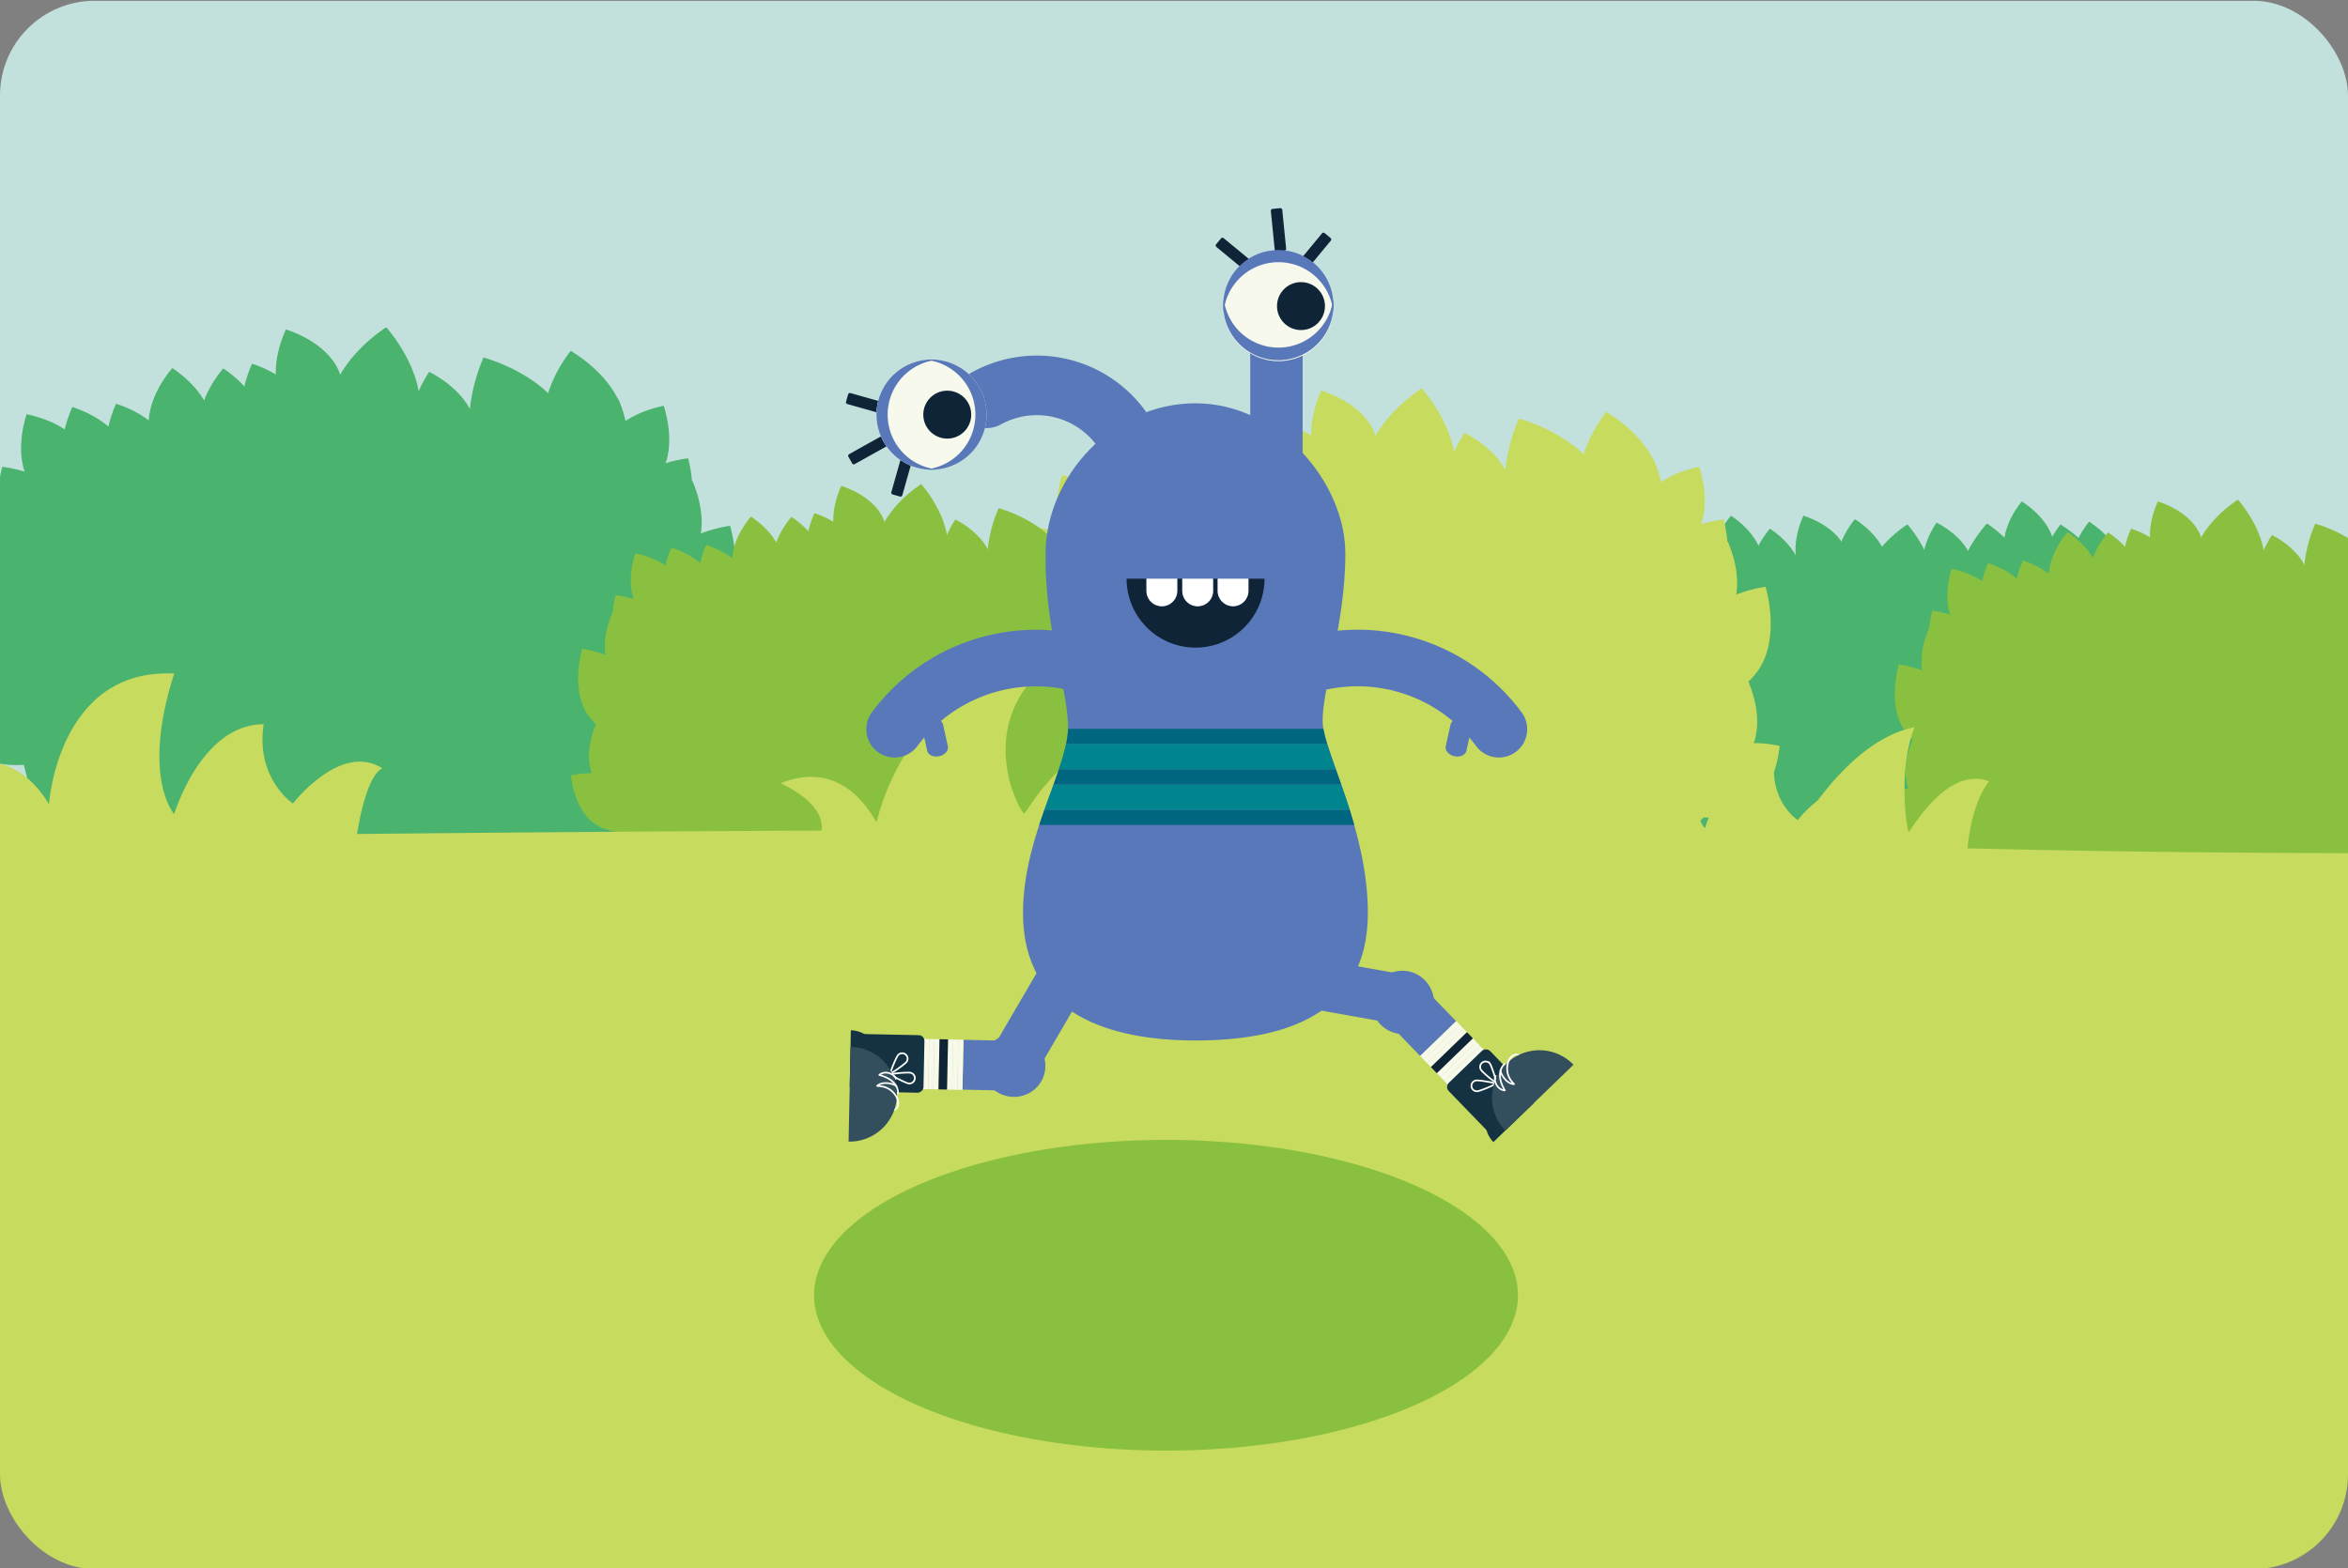 <svg xmlns="http://www.w3.org/2000/svg" xmlns:xlink="http://www.w3.org/1999/xlink" viewBox="0 0 1042.95 696.83"><rect x="0" y="0" width="1042.95" height="696.83" fill="#808080" stroke="none"/><defs><style>.a,.i,.l,.q{fill:none;}.b{clip-path:url(#a);}.c{clip-path:url(#b);}.d{fill:#c3e1dc;}.e{fill:#4ab36d;}.f{fill:#8ac040;}.g{fill:#c7db5e;}.h{fill:#5978b9;}.i,.l{stroke:#5978b9;}.i,.l,.q{stroke-linecap:round;stroke-miterlimit:10;}.i{stroke-width:26.47px;}.j{fill:#0f2436;}.k{fill:#f7f9ec;}.l{stroke-width:25.14px;}.m{fill:#fff;}.n{fill:#01667f;}.o{fill:#00848e;}.p{fill:#143241;}.q{stroke:#fff;stroke-width:0.75px;}.r{fill:#334e5d;}.s{clip-path:url(#c);}.t{clip-path:url(#d);}</style><clipPath id="a"><rect class="a" y="0.35" width="1042.95" height="696.83" rx="42.08" transform="translate(1042.95 697.52) rotate(180)"/></clipPath><clipPath id="b"><rect class="a" y="0.35" width="1042.95" height="696.83"/></clipPath><clipPath id="c"><rect class="a" x="-1161.23" width="1042.95" height="696.83" rx="42.08" transform="translate(-1279.52 696.83) rotate(180)"/></clipPath><clipPath id="d"><rect class="a" x="-1161.23" width="1042.95" height="696.83"/></clipPath></defs><title>hotspot_leap_legs</title><g class="b"><g class="c"><rect class="d" x="-3" y="-8.36" width="1049" height="477.61"/><path class="e" d="M854.53,255c-2.83-11,5.66-22.8,5.66-22.8s13.07,6.17,15.91,17.22-5.66,22.8-5.66,22.8S857.36,266,854.53,255Z"/><path class="e" d="M816.2,252.87c-1.81-11.27,7.71-22.19,7.71-22.19s12.46,7.35,14.28,18.61-7.71,22.19-7.71,22.19S818,264.14,816.2,252.87Z"/><path class="e" d="M890.34,245c-1.82-11.27,7.7-22.19,7.7-22.19s12.46,7.34,14.28,18.61-7.7,22.18-7.7,22.18S892.15,256.22,890.34,245Z"/><path class="e" d="M920.25,254c-1.82-11.27,7.7-22.19,7.7-22.19s12.46,7.34,14.28,18.61-7.71,22.18-7.71,22.18S922.06,265.24,920.25,254Z"/><path class="e" d="M799.17,252.56c-4.58-10.44,1.89-23.42,1.89-23.42s13.9,3.94,18.49,14.38S817.66,267,817.66,267,803.76,263,799.17,252.56Z"/><path class="e" d="M760.75,251.15c-1.6-11.3,8.13-22,8.13-22S781.2,236.7,782.8,248s-8.13,22-8.13,22S762.35,262.45,760.75,251.15Z"/><path class="e" d="M778.06,256.89c-1.59-11.3,8.13-22,8.13-22s12.32,7.59,13.92,18.88-8.13,22-8.13,22S779.66,268.19,778.06,256.89Z"/><path class="e" d="M725.21,278.79c-5.77-9.82-.85-23.48-.85-23.48s14.26,2.28,20,12.11.86,23.48.86,23.48S731,288.62,725.21,278.79Z"/><path class="e" d="M712.8,305c-4.74-10.37,1.53-23.45,1.53-23.45s14,3.74,18.7,14.11-1.53,23.45-1.53,23.45S717.54,315.38,712.8,305Z"/><path class="e" d="M705.78,353.62c-4.74-10.37,1.53-23.45,1.53-23.45s14,3.74,18.7,14.11-1.53,23.45-1.53,23.45S710.51,364,705.78,353.62Z"/><path class="e" d="M750.37,263.16c-4.61-10.43,1.83-23.43,1.83-23.43s13.91,3.92,18.52,14.34-1.83,23.43-1.83,23.43S755,273.59,750.37,263.16Z"/><path class="e" d="M706.31,374.39c-9.21-6.66-10.18-21.15-10.18-21.15s14-3.68,23.19,3,10.18,21.15,10.18,21.15S715.53,381.06,706.31,374.39Z"/><path class="e" d="M738.56,270.07c-4.61-10.43,1.83-23.43,1.83-23.43s13.91,3.91,18.52,14.34-1.83,23.43-1.83,23.43S743.17,280.5,738.56,270.07Z"/><path class="e" d="M827.44,260c2.25-16.12,19.8-27,19.8-27s13.9,15.28,11.65,31.4-19.8,27-19.8,27S825.19,276.07,827.44,260Z"/><path class="e" d="M906.15,261.4c-2.65-14.22,9.08-28.35,9.08-28.35s16,8.92,18.66,23.13-9.09,28.35-9.09,28.35S908.79,275.61,906.15,261.4Z"/><path class="e" d="M869.17,266.93c-2.18-17.79,13.42-34.36,13.42-34.36s19.12,12.28,21.3,30.07S890.48,297,890.48,297,871.35,284.72,869.17,266.93Z"/><path class="e" d="M718.54,301.54c-7.57-11.24-2.75-27.81-2.75-27.81s17.1,1.64,24.68,12.87,2.75,27.81,2.75,27.81S726.12,312.77,718.54,301.54Z"/><path class="e" d="M703.32,326.18c-7.58-11.77-2.24-28.78-2.24-28.78s17.63,2.07,25.21,13.84S728.52,340,728.52,340,710.9,338,703.32,326.18Z"/><path class="e" d="M947,275.82c5.77-9.83.86-23.48.86-23.48s-14.27,2.27-20,12.1-.86,23.49-.86,23.49S941.2,285.65,947,275.82Z"/><path class="e" d="M959.39,302c4.74-10.38-1.54-23.45-1.54-23.45s-14,3.73-18.7,14.1,1.54,23.45,1.54,23.45S954.65,312.41,959.39,302Z"/><path class="e" d="M966.41,350.65c4.74-10.37-1.54-23.45-1.54-23.45s-14,3.73-18.7,14.1,1.54,23.45,1.54,23.45S961.67,361,966.41,350.65Z"/><path class="e" d="M918.27,272.06c4.61-10.43-1.83-23.43-1.83-23.43s-13.91,3.91-18.52,14.34,1.83,23.43,1.83,23.43S913.66,282.49,918.27,272.06Z"/><path class="e" d="M965.87,371.42c9.22-6.66,10.19-21.15,10.19-21.15s-14-3.69-23.19,3-10.19,21.16-10.19,21.16S956.65,378.08,965.87,371.42Z"/><path class="e" d="M933.63,273.23c4.6-10.43-1.84-23.43-1.84-23.43s-13.91,3.91-18.52,14.34,1.84,23.43,1.84,23.43S929,283.66,933.63,273.23Z"/><path class="e" d="M953.64,298.56c7.58-11.24,2.75-27.81,2.75-27.81s-17.1,1.64-24.67,12.88-2.75,27.8-2.75,27.8S946.07,309.79,953.64,298.56Z"/><path class="e" d="M968.87,323.21c7.58-11.77,2.23-28.79,2.23-28.79s-17.62,2.07-25.2,13.84-2.24,28.79-2.24,28.79S961.29,335,968.87,323.21Z"/><path class="e" d="M820,248.63l-66.27,16.13-23.36,19.77L715.89,349l14.46,56.76h239s-8.34-40.64-9.94-43.38-15-73-15-73l-16.61-24.93-51.13-4Z"/><path class="f" d="M1003.49,260.74c-2.85-11.13,5.7-23,5.7-23s13.17,6.22,16,17.35-5.71,23-5.71,23S1006.34,271.88,1003.49,260.74Z"/><path class="f" d="M956.61,246.39c-4.62-10.52,1.9-23.6,1.9-23.6s14,4,18.63,14.49-1.91,23.6-1.91,23.6S961.23,256.91,956.61,246.39Z"/><path class="f" d="M944.69,258.52c-4.62-10.52,1.91-23.6,1.91-23.6s14,4,18.62,14.49-1.9,23.6-1.9,23.6S949.31,269,944.69,258.52Z"/><path class="f" d="M910.21,258.63c-1.62-11.38,8.19-22.2,8.19-22.2s12.41,7.64,14,19-8.19,22.2-8.19,22.2S911.82,270,910.21,258.63Z"/><path class="f" d="M928.2,258.75c-1.61-11.39,8.19-22.2,8.19-22.2s12.41,7.64,14,19-8.19,22.2-8.19,22.2S929.81,270.13,928.2,258.75Z"/><path class="f" d="M867.78,276.44c-5.81-9.9-.86-23.66-.86-23.66s14.37,2.3,20.18,12.2.87,23.66.87,23.66S873.59,286.34,867.78,276.44Z"/><path class="f" d="M855.27,302.85c-4.77-10.44,1.55-23.62,1.55-23.62s14.06,3.76,18.84,14.21-1.55,23.63-1.55,23.63S860,313.3,855.27,302.85Z"/><path class="f" d="M848.2,351.83c-4.78-10.45,1.55-23.62,1.55-23.62s14.06,3.76,18.83,14.21S867,366,867,366,853,362.28,848.2,351.83Z"/><path class="f" d="M896.69,272.65c-4.64-10.51,1.85-23.6,1.85-23.6s14,3.94,18.66,14.45-1.85,23.6-1.85,23.6S901.34,283.16,896.69,272.65Z"/><path class="f" d="M848.74,372.76c-9.29-6.71-10.27-21.31-10.27-21.31s14.08-3.71,23.37,3,10.26,21.31,10.26,21.31S858,379.47,848.74,372.76Z"/><path class="f" d="M881.23,273.83c-4.65-10.51,1.84-23.6,1.84-23.6s14,3.94,18.66,14.44-1.84,23.61-1.84,23.61S885.87,284.34,881.23,273.83Z"/><path class="f" d="M974.06,249.17c2.27-16.24,20-27.17,20-27.17s14,15.4,11.74,31.64-20,27.16-20,27.16S971.8,265.41,974.06,249.17Z"/><path class="f" d="M1026.25,269.83c-7.64-16.34,2.13-37.13,2.13-37.13s22.13,5.72,29.77,22.07S1056,291.9,1056,291.9,1033.89,286.18,1026.25,269.83Z"/><path class="f" d="M861.06,299.35c-7.63-11.32-2.77-28-2.77-28s17.23,1.65,24.86,13,2.77,28,2.77,28S868.69,310.67,861.06,299.35Z"/><path class="f" d="M845.72,324.19c-7.64-11.86-2.25-29-2.25-29s17.76,2.09,25.39,13.95,2.25,29,2.25,29S853.36,336.05,845.72,324.19Z"/><path class="f" d="M1062.29,269.65c4.64-10.51-1.85-23.6-1.85-23.6s-14,3.94-18.66,14.45,1.85,23.6,1.85,23.6S1057.64,280.16,1062.29,269.65Z"/><path class="f" d="M963.29,246.05,896.52,262.3,873,282.22l-14.6,64.9L873,404.31H1113.7s-8.4-40.94-10-43.7-15.08-73.51-15.08-73.51L1071.88,262l-51.52-4.05Z"/><path class="g" d="M643.43,221.21c-3.59-14,7.16-28.87,7.16-28.87s16.56,7.81,20.14,21.81S663.57,243,663.57,243,647,235.21,643.43,221.21Z"/><path class="g" d="M584.5,203.17c-5.8-13.22,2.39-29.66,2.39-29.66s17.61,5,23.41,18.21-2.39,29.66-2.39,29.66S590.31,216.39,584.5,203.17Z"/><path class="g" d="M569.52,218.41c-5.8-13.22,2.4-29.66,2.4-29.66s17.6,5,23.4,18.22-2.39,29.66-2.39,29.66S575.33,231.64,569.52,218.41Z"/><path class="g" d="M526.18,218.56c-2-14.31,10.29-27.9,10.29-27.9s15.6,9.6,17.63,23.91-10.3,27.9-10.3,27.9S528.2,232.87,526.18,218.56Z"/><path class="g" d="M548.79,218.7c-2-14.3,10.3-27.9,10.3-27.9s15.6,9.6,17.62,23.91-10.29,27.9-10.29,27.9S550.82,233,548.79,218.7Z"/><path class="g" d="M472.85,240.94c-7.3-12.44-1.08-29.74-1.08-29.74s18.06,2.89,25.37,15.34,1.09,29.73,1.09,29.73S480.16,253.39,472.85,240.94Z"/><path class="g" d="M457.13,274.14c-6-13.13,1.95-29.69,1.95-29.69s17.67,4.73,23.67,17.86S480.81,292,480.81,292,463.13,287.28,457.13,274.14Z"/><path class="g" d="M448.24,335.7c-6-13.13,1.95-29.69,1.95-29.69s17.67,4.72,23.67,17.86-1.94,29.69-1.94,29.69S454.24,348.83,448.24,335.7Z"/><path class="g" d="M509.2,236.18c-5.84-13.21,2.32-29.67,2.32-29.67s17.61,5,23.45,18.16-2.32,29.67-2.32,29.67S515,249.39,509.2,236.18Z"/><path class="g" d="M448.92,362c-11.67-8.43-12.9-26.78-12.9-26.78s17.69-4.67,29.36,3.77,12.91,26.78,12.91,26.78S460.59,370.44,448.92,362Z"/><path class="g" d="M489.75,237.66c-5.83-13.21,2.32-29.67,2.32-29.67s17.62,5,23.46,18.16-2.32,29.67-2.32,29.67S495.59,250.87,489.75,237.66Z"/><path class="g" d="M606.44,206.66c2.85-20.41,25.07-34.14,25.07-34.14s17.6,19.35,14.75,39.76-25.07,34.15-25.07,34.15S603.59,227.07,606.44,206.66Z"/><path class="g" d="M702,218.91c-3.35-18,11.51-35.89,11.51-35.89s20.27,11.29,23.62,29.29-11.5,35.89-11.5,35.89S705.32,236.91,702,218.91Z"/><path class="g" d="M672,232.64c-9.6-20.55,2.67-46.67,2.67-46.67s27.82,7.19,37.42,27.74-2.66,46.67-2.66,46.67S681.64,253.18,672,232.64Z"/><path class="g" d="M464.41,269.74c-9.59-14.23-3.48-35.22-3.48-35.22s21.65,2.08,31.24,16.31S495.65,286,495.65,286,474,284,464.41,269.74Z"/><path class="g" d="M445.13,301c-9.6-14.91-2.84-36.45-2.84-36.45s22.33,2.62,31.92,17.53S477,318.48,477,318.48,454.72,315.86,445.13,301Z"/><path class="g" d="M753.67,237.17c7.31-12.44,1.09-29.73,1.09-29.73s-18.07,2.88-25.38,15.32-1.08,29.75-1.08,29.75S746.36,249.62,753.67,237.17Z"/><path class="g" d="M769.39,270.37c6-13.13-1.94-29.69-1.94-29.69s-17.68,4.73-23.68,17.86,2,29.7,2,29.7S763.39,283.51,769.39,270.37Z"/><path class="g" d="M778.29,331.93c6-13.13-1.95-29.69-1.95-29.69S758.66,307,752.66,320.1s2,29.69,2,29.69S772.28,345.06,778.29,331.93Z"/><path class="g" d="M717.33,232.41c5.83-13.21-2.32-29.66-2.32-29.66s-17.62,4.95-23.45,18.15,2.32,29.67,2.32,29.67S711.49,245.62,717.33,232.41Z"/><path class="g" d="M777.6,358.23c11.68-8.43,12.9-26.78,12.9-26.78s-17.69-4.67-29.36,3.77S748.24,362,748.24,362,765.93,366.67,777.6,358.23Z"/><path class="g" d="M736.77,233.89c5.84-13.21-2.32-29.67-2.32-29.67s-17.61,5-23.45,18.16,2.32,29.67,2.32,29.67S730.94,247.1,736.77,233.89Z"/><path class="g" d="M762.12,266c9.59-14.23,3.48-35.21,3.48-35.21s-21.65,2.07-31.24,16.3-3.48,35.21-3.48,35.21S752.53,280.2,762.12,266Z"/><path class="g" d="M781.4,297.18c9.6-14.9,2.83-36.45,2.83-36.45s-22.32,2.62-31.92,17.53-2.83,36.45-2.83,36.45S771.8,312.09,781.4,297.18Z"/><path class="g" d="M592.9,202.75,509,223.17l-29.58,25-18.35,81.58,18.31,71.87H719.43s52-51.45,49.94-54.92-19-92.39-19-92.39l-21-31.58-64.75-5.08Z"/><path class="e" d="M183.48,194.1c-3.58-14,7.17-28.87,7.17-28.87S207.21,173,210.79,187s-7.17,28.88-7.17,28.88S187.06,208.1,183.48,194.1Z"/><path class="e" d="M124.56,176.06C118.75,162.84,127,146.4,127,146.4s17.6,5,23.41,18.21S148,194.27,148,194.27,130.36,189.28,124.56,176.06Z"/><path class="e" d="M109.58,191.3c-5.8-13.22,2.39-29.66,2.39-29.66s17.6,5,23.41,18.22S133,209.52,133,209.52,115.38,204.53,109.58,191.3Z"/><path class="e" d="M66.23,191.45c-2-14.31,10.3-27.9,10.3-27.9s15.6,9.6,17.62,23.9-10.29,27.91-10.29,27.91S68.26,205.75,66.23,191.45Z"/><path class="e" d="M88.85,191.59c-2-14.31,10.3-27.9,10.3-27.9s15.59,9.6,17.62,23.91-10.29,27.9-10.29,27.9S90.87,205.9,88.85,191.59Z"/><path class="e" d="M12.91,213.83c-7.31-12.45-1.09-29.74-1.09-29.74S29.89,187,37.2,199.42s1.08,29.74,1.08,29.74S20.22,226.28,12.91,213.83Z"/><path class="e" d="M-2.81,247c-6-13.13,1.94-29.69,1.94-29.69s17.68,4.73,23.68,17.86-1.94,29.69-1.94,29.69S3.19,260.16-2.81,247Z"/><path class="e" d="M-11.71,308.59c-6-13.13,2-29.69,2-29.69s17.68,4.72,23.68,17.86S12,326.45,12,326.45-5.7,321.72-11.71,308.59Z"/><path class="e" d="M49.25,209.07c-5.83-13.21,2.32-29.67,2.32-29.67S69.19,184.35,75,197.56s-2.31,29.67-2.31,29.67S55.09,222.28,49.25,209.07Z"/><path class="e" d="M-11,334.89c-11.68-8.44-12.9-26.78-12.9-26.78s17.69-4.67,29.36,3.77,12.9,26.78,12.9,26.78S.65,343.33-11,334.89Z"/><path class="e" d="M29.81,210.55c-5.84-13.21,2.32-29.67,2.32-29.67s17.62,5,23.45,18.16-2.32,29.67-2.32,29.67S35.64,223.76,29.81,210.55Z"/><path class="e" d="M146.5,179.55c2.85-20.41,25.07-34.14,25.07-34.14s17.6,19.35,14.75,39.76-25.07,34.14-25.07,34.14S143.65,200,146.5,179.55Z"/><path class="e" d="M242,191.8c-3.35-18,11.5-35.89,11.5-35.89s20.28,11.29,23.63,29.29-11.5,35.89-11.5,35.89S245.38,209.8,242,191.8Z"/><path class="e" d="M212.1,205.53c-9.61-20.55,2.66-46.67,2.66-46.67s27.83,7.19,37.43,27.74-2.66,46.66-2.66,46.66S221.7,226.07,212.1,205.53Z"/><path class="e" d="M4.46,242.63C-5.13,228.4,1,207.41,1,207.41s21.65,2.08,31.24,16.31,3.49,35.21,3.49,35.21S14.05,256.85,4.46,242.63Z"/><path class="e" d="M-14.82,273.84c-9.6-14.91-2.83-36.45-2.83-36.45S4.67,240,14.27,254.92s2.83,36.45,2.83,36.45S-5.22,288.75-14.82,273.84Z"/><path class="e" d="M293.73,210.06c7.3-12.44,1.08-29.74,1.08-29.74s-18.06,2.89-25.37,15.33-1.09,29.74-1.09,29.74S286.42,222.51,293.73,210.06Z"/><path class="e" d="M309.45,243.26c6-13.13-1.95-29.69-1.95-29.69s-17.67,4.73-23.67,17.86,1.94,29.7,1.94,29.7S303.45,256.4,309.45,243.26Z"/><path class="e" d="M318.34,304.82c6-13.13-1.95-29.69-1.95-29.69s-17.67,4.72-23.67,17.86,1.94,29.69,1.94,29.69S312.34,318,318.34,304.82Z"/><path class="e" d="M257.38,205.3c5.84-13.21-2.31-29.67-2.31-29.67s-17.62,5-23.46,18.16,2.32,29.67,2.32,29.67S251.55,218.51,257.38,205.3Z"/><path class="e" d="M317.66,331.12c11.67-8.43,12.9-26.78,12.9-26.78s-17.69-4.67-29.36,3.77-12.91,26.78-12.91,26.78S306,339.56,317.66,331.12Z"/><path class="e" d="M276.83,206.78c5.83-13.21-2.32-29.67-2.32-29.67s-17.62,5-23.45,18.16,2.31,29.67,2.31,29.67S271,220,276.83,206.78Z"/><path class="e" d="M302.17,238.86c9.6-14.23,3.49-35.22,3.49-35.22S284,205.72,274.41,220s-3.48,35.21-3.48,35.21S292.58,253.08,302.17,238.86Z"/><path class="e" d="M321.46,270.07c9.59-14.9,2.83-36.45,2.83-36.45s-22.33,2.62-31.92,17.53-2.83,36.45-2.83,36.45S311.86,285,321.46,270.07Z"/><path class="e" d="M133,175.63,49,196.06l-29.57,25L1.11,302.67l18.31,71.87H322s-10.56-51.45-12.58-54.92-19-92.39-19-92.39l-21-31.58-64.75-5.08Z"/><path class="f" d="M418.66,253.84c-2.85-11.14,5.7-23,5.7-23s13.18,6.21,16,17.35-5.71,23-5.71,23S421.51,265,418.66,253.84Z"/><path class="f" d="M371.78,239.48c-4.62-10.52,1.9-23.59,1.9-23.59s14,4,18.63,14.49S390.4,254,390.4,254,376.4,250,371.78,239.48Z"/><path class="f" d="M359.86,251.61c-4.61-10.52,1.91-23.59,1.91-23.59s14,4,18.62,14.49-1.9,23.6-1.9,23.6S364.48,262.13,359.86,251.61Z"/><path class="f" d="M325.38,251.73c-1.61-11.39,8.19-22.2,8.19-22.2s12.41,7.64,14,19-8.19,22.2-8.19,22.2S327,263.11,325.38,251.73Z"/><path class="f" d="M343.37,251.84c-1.61-11.38,8.19-22.19,8.19-22.19s12.41,7.64,14,19-8.19,22.2-8.19,22.2S345,263.23,343.37,251.84Z"/><path class="f" d="M283,269.54c-5.81-9.91-.86-23.66-.86-23.66s14.37,2.29,20.18,12.19.87,23.66.87,23.66S288.76,279.44,283,269.54Z"/><path class="f" d="M270.44,296c-4.77-10.45,1.55-23.62,1.55-23.62s14.06,3.76,18.84,14.21-1.55,23.62-1.55,23.62S275.21,306.4,270.44,296Z"/><path class="f" d="M263.37,344.93c-4.78-10.45,1.55-23.63,1.55-23.63s14.06,3.76,18.83,14.21-1.54,23.63-1.54,23.63S268.14,355.37,263.37,344.93Z"/><path class="f" d="M311.87,265.75c-4.65-10.51,1.84-23.6,1.84-23.6s14,3.94,18.66,14.44-1.85,23.61-1.85,23.61S316.51,276.26,311.87,265.75Z"/><path class="f" d="M263.91,365.85c-9.29-6.71-10.26-21.31-10.26-21.31s14.07-3.71,23.36,3,10.26,21.3,10.26,21.3S273.2,372.57,263.91,365.85Z"/><path class="f" d="M296.4,266.92c-4.65-10.5,1.84-23.6,1.84-23.6s14,3.94,18.66,14.45-1.84,23.6-1.84,23.6S301,277.43,296.4,266.92Z"/><path class="f" d="M389.23,242.26c2.27-16.23,19.95-27.16,19.95-27.16s14,15.4,11.74,31.63S401,273.9,401,273.9,387,258.5,389.23,242.26Z"/><path class="f" d="M465.24,252c-2.66-14.32,9.15-28.56,9.15-28.56s16.13,9,18.8,23.31S484,275.31,484,275.31,467.91,266.33,465.24,252Z"/><path class="f" d="M441.43,262.93c-7.65-16.35,2.12-37.13,2.12-37.13s22.13,5.72,29.77,22.07S471.2,285,471.2,285,449.06,279.28,441.43,262.93Z"/><path class="f" d="M276.23,292.45c-7.63-11.32-2.77-28-2.77-28s17.23,1.65,24.86,13,2.77,28,2.77,28S283.86,303.77,276.23,292.45Z"/><path class="f" d="M260.89,317.28c-7.64-11.86-2.25-29-2.25-29s17.76,2.09,25.39,14,2.25,29,2.25,29S268.53,329.14,260.89,317.28Z"/><path class="f" d="M506.37,266.54c5.82-9.9.87-23.66.87-23.66s-14.38,2.29-20.19,12.2-.87,23.66-.87,23.66S500.56,276.44,506.37,266.54Z"/><path class="f" d="M518.88,293c4.78-10.45-1.55-23.62-1.55-23.62s-14.06,3.76-18.84,14.21S500,307.16,500,307.16,514.11,303.4,518.88,293Z"/><path class="f" d="M526,341.93c4.77-10.45-1.55-23.63-1.55-23.63s-14.07,3.77-18.84,14.21,1.55,23.63,1.55,23.63S521.18,352.38,526,341.93Z"/><path class="f" d="M477.46,262.75c4.64-10.51-1.85-23.6-1.85-23.6s-14,3.94-18.66,14.44,1.85,23.61,1.85,23.61S472.82,273.26,477.46,262.75Z"/><path class="f" d="M525.41,362.85c9.29-6.71,10.27-21.3,10.27-21.3s-14.08-3.72-23.37,3-10.26,21.31-10.26,21.31S516.13,369.57,525.41,362.85Z"/><path class="f" d="M492.93,263.93c4.64-10.51-1.85-23.61-1.85-23.61s-14,3.94-18.66,14.45,1.85,23.61,1.85,23.61S488.28,274.43,492.93,263.93Z"/><path class="f" d="M513.09,289.45c7.63-11.32,2.77-28,2.77-28s-17.22,1.66-24.85,13-2.77,28-2.77,28S505.46,300.77,513.09,289.45Z"/><path class="f" d="M528.43,314.28c7.64-11.86,2.26-29,2.26-29s-17.77,2.09-25.4,14-2.25,29-2.25,29S520.8,326.14,528.43,314.28Z"/><path class="f" d="M378.46,239.15,311.69,255.4l-23.53,19.91-14.6,64.91,14.57,57.18H528.88s-8.4-40.94-10-43.7-15.08-73.5-15.08-73.5l-16.73-25.12L435.53,251Z"/><path class="g" d="M1300.08,378.32c-189.19,0-324.37,3.87-556.34-5.64-211.62-8.67-762.6.11-762.6.11v12.28c30.42,2.38,60.43,3.94,91.24,7.09,30.83,1.38,60.26-4.15,89.69-5.54,36.44-4.15,74.28,1.39,110.72,1.39,42,1.38,85.49,1.38,127.53,0,206-11.07,412,11.06,618.06,4.15,57.46-1.39,114.92-2.77,173.78,0,107.92,8.29,213-15.22,322.34-2.77,50.07,7.06,98.1-.89,148.42-10.23v-6.48S1489.27,378.32,1300.08,378.32Z"/><path class="g" d="M364.63,372.51c-1.1-1.1,6.91-12.44-17.85-24.52,29.86-12.08,42.25,18.3,42.61,17.2s13.73-63,68.83-63c-23.29,27.19-4.37,59.67-3.28,59.3s21.48-37.83,45.52-28.61c-18.1,13.39-12.38,39.59-12.38,39.59Z"/><path class="g" d="M777.16,378.18c-.86-.86,5.42-9.75-14-19.22,23.39-9.46,33.09,14.34,33.38,13.48s23.39-43.59,53.92-49.33c-7.7,18.65-3.42,46.75-2.57,46.46s16.83-29.63,35.66-22.41c-8.56,10.66-9.7,31-9.7,31Z"/><path class="g" d="M158.28,372.64s3.61-27.59,11.56-31.23C151.42,329.43,130.1,357,130.1,357s-16.61-10.9-13-35.22c-27.81,0-39.73,39.94-39.73,39.94s-14.81-16.34,0-62.45c-51.65-2.55-55.63,58.09-55.63,58.09S5.85,326.89-23,343.59C.07,355.21-7.88,372.64-7.88,372.64Z"/><path class="g" d="M820.58,376.59s2.82-21.58,9-24.42c-14.41-9.37-31.07,12.21-31.07,12.21s-13-8.52-10.17-27.54c-21.75,0-31.07,31.23-31.07,31.23s-11.58-12.78,0-48.84c-40.4-2-43.5,45.43-43.5,45.43s-12.43-23.85-35-10.79c18.08,9.09,11.87,22.72,11.87,22.72Z"/><rect class="g" x="-8" y="380.26" width="1053.51" height="400.92"/><rect class="a" x="181.16" y="-3.46" width="340.45" height="540.47" rx="12"/></g></g><ellipse class="f" cx="517.93" cy="575.5" rx="156.34" ry="69.03"/><path class="h" d="M531,462.3h0c-36.62,0-76.59-10.76-76.59-56.59,0-35.17,20.71-65.25,20-83.71s-10.29-42-10-76.23,30-66.59,66.59-66.59h0c36.62,0,66.46,34.81,66.58,66.59s-11.12,62.69-10,76.23,20,46.88,20,83.71C607.59,452.54,567.63,462.3,531,462.3Z"/><path class="i" d="M501.2,195.31a46.37,46.37,0,0,0-63-18.34"/><rect class="h" x="555.34" y="143.76" width="23.27" height="68.26" rx="3.6"/><rect class="j" x="383.38" y="190.35" width="5.07" height="18.88" rx="0.78" transform="translate(399.87 634.14) rotate(-119.21)"/><rect class="j" x="398.18" y="201.62" width="5.07" height="18.88" rx="0.78" transform="translate(72.54 -101.06) rotate(15.79)"/><rect class="j" x="382.81" y="169.98" width="5.07" height="18.88" rx="0.78" transform="translate(107.84 501.41) rotate(-74.21)"/><circle class="k" cx="413.76" cy="184.23" r="24.47"/><path class="h" d="M435.12,172.28a24.49,24.49,0,0,0-23.9-12.4,24.47,24.47,0,0,1,.07,48.69,24.47,24.47,0,0,0,23.83-36.29Z"/><path class="h" d="M397.39,196.17a24.49,24.49,0,0,1,18.83-36.29,24.47,24.47,0,1,0,.07,48.69A24.44,24.44,0,0,1,397.39,196.17Z"/><circle class="j" cx="420.76" cy="184.23" r="10.65"/><rect class="j" x="562.3" y="94.8" width="5.07" height="18.88" rx="0.78" transform="matrix(1, -0.1, 0.1, 1, -7.37, 54.34)"/><rect class="j" x="546.03" y="103.82" width="5.07" height="18.88" rx="0.78" transform="translate(985.06 -237.77) rotate(129.53)"/><rect class="j" x="581.18" y="102.48" width="5.07" height="18.88" rx="0.78" transform="translate(204.71 -345.91) rotate(39.53)"/><circle class="k" cx="567.88" cy="136" r="24.47"/><path class="h" d="M592.16,133a24.47,24.47,0,0,1-48.57-.05,25.2,25.2,0,0,0-.08,5.36,24.48,24.48,0,0,0,48.73-4.67C592.22,133.45,592.19,133.23,592.16,133Z"/><path class="h" d="M543.53,138.47a24.47,24.47,0,0,1,48.69.05,23.9,23.9,0,0,0,0-4.86,24.48,24.48,0,1,0-48.73,4.67A.68.68,0,0,1,543.53,138.47Z"/><circle class="j" cx="577.88" cy="136" r="10.65"/><path class="h" d="M417.2,336c2.52-.56,4.25-2.54,3.83-4.4l-2.16-9.76c-.42-1.86-2.82-2.92-5.34-2.36h0c-2.52.56-4.25,2.54-3.83,4.4l2.16,9.75C412.27,335.51,414.66,336.57,417.2,336Z"/><path class="l" d="M397.38,324a78.14,78.14,0,0,1,109.4-16.18"/><path class="h" d="M646,336c-2.52-.56-4.24-2.54-3.83-4.4l2.17-9.76c.41-1.86,2.81-2.92,5.33-2.36h0c2.53.56,4.25,2.54,3.84,4.4l-2.17,9.75C650.9,335.51,648.5,336.57,646,336Z"/><path class="l" d="M665.78,324a78.07,78.07,0,0,0-109.4-16.18"/><path class="j" d="M554.54,262.53a6.85,6.85,0,0,1-6.84,6.83h0a6.85,6.85,0,0,1-6.83-6.83v-5.41h-2v5.41a6.84,6.84,0,0,1-13.68,0v-5.41h-2.24v5.41a6.84,6.84,0,0,1-13.68,0v-5.41h-8.85a30.63,30.63,0,0,0,61.26,0h-7.1Z"/><path class="m" d="M509.23,262.53a6.84,6.84,0,0,0,13.68,0v-5.41H509.23Z"/><path class="m" d="M525.15,262.53a6.84,6.84,0,0,0,13.68,0v-5.41H525.15Z"/><path class="m" d="M540.87,262.53a6.85,6.85,0,0,0,6.83,6.83h0a6.85,6.85,0,0,0,6.84-6.83v-5.41H540.87Z"/><path class="n" d="M601.54,366.54c-.65-2.3-1.33-4.54-2-6.73H463.9c-.77,2.2-1.54,4.44-2.28,6.73Z"/><path class="o" d="M599.53,359.81c-1.25-3.95-2.52-7.71-3.77-11.26H468c-1.3,3.59-2.69,7.35-4.07,11.26Z"/><path class="n" d="M595.76,348.54c-.82-2.34-1.62-4.59-2.39-6.73h-123c-.74,2.17-1.53,4.42-2.37,6.73Z"/><path class="n" d="M589.53,330.54a54.8,54.8,0,0,1-1.7-6.73H474.43a39.19,39.19,0,0,1-.89,6.73Z"/><path class="o" d="M593.37,341.81c-1.49-4.18-2.82-8-3.84-11.26h-116a101.67,101.67,0,0,1-3.2,11.26Z"/><path class="h" d="M615.36,453.19c-1-1,1.84-5.27,6.24-9.52h0c4.39-4.24,8.76-6.9,9.72-5.91l15.49,16-16,15.44Z"/><path class="h" d="M580.21,447.85c-2.28-.41-3.26-5.66-2.2-11.67h0c1.07-6,3.81-10.6,6.08-10.2l36.74,6.53-3.89,21.87Z"/><path class="k" d="M670.17,477.89a11.18,11.18,0,0,1-.27,15.76h0a11.18,11.18,0,0,1-15.76-.27l-12.75-13.19,16-15.49Z"/><rect class="k" x="631.66" y="464.47" width="22.29" height="2.29" transform="translate(-142.99 577.55) rotate(-44.03)"/><rect class="k" x="630.07" y="462.82" width="22.29" height="2.29" transform="translate(-142.29 575.98) rotate(-44.03)"/><rect class="k" x="637.47" y="470.48" width="22.29" height="2.29" transform="translate(-145.53 583.28) rotate(-44.03)"/><rect class="k" x="635.87" y="468.83" width="22.29" height="2.29" transform="translate(-144.83 581.71) rotate(-44.03)"/><rect class="k" x="628.48" y="461.18" width="22.29" height="2.29" transform="translate(-141.59 574.42) rotate(-44.03)"/><rect class="j" x="633.77" y="465.91" width="22.29" height="3.78" transform="translate(-143.91 579.63) rotate(-44.03)"/><rect class="p" x="648.5" y="469.75" width="25.57" height="29.91" rx="2.58" transform="translate(1473.63 373.64) rotate(135.97)"/><path class="q" d="M657.87,475.4c.74,1.11,6.19,5.72,6.59,5.45s-1.85-7-2.59-8.15a2.41,2.41,0,0,0-4,2.7Z"/><path class="q" d="M655.73,480.06c1.32-.15,8.36,1,8.42,1.46s-6.55,3.18-7.87,3.33a2.41,2.41,0,1,1-.55-4.79Z"/><path class="q" d="M674.68,468.79c-4-1.8-8.2,6.79-2.35,12.63"/><path class="p" d="M663.67,489.77a12.5,12.5,0,0,1,17.67.31l-18,17.37A12.5,12.5,0,0,1,663.67,489.77Z"/><path class="r" d="M669.15,472.58a21,21,0,0,1,29.77.5l-30.28,29.27A21.06,21.06,0,0,1,669.15,472.58Z"/><path class="q" d="M668.27,472.73c-2.35,2.27-3,6.3,0,11.51"/><path class="q" d="M666.48,475.58c0,1.16,2.22,5.82,6,6.15"/><path class="q" d="M664.37,478.09c-1.17,1.14.24,6.12,4,6.39"/><path class="q" d="M672.33,481.42a9.11,9.11,0,0,1-2.49-9.26,7.19,7.19,0,0,1,.79-1.7,5.24,5.24,0,0,1,.9-1.06"/><ellipse class="h" cx="623.05" cy="445.4" rx="13.89" ry="14.09" transform="translate(-124.76 280) rotate(-23.09)"/><path class="h" d="M450.23,462.45c1.38,0,2.41,5,2.29,11.15h0c-.13,6.11-1.36,11.08-2.74,11l-22.28-.45L428,462Z"/><path class="h" d="M463.78,426.63c1.46-2.51,7-2.05,12.25,1h0c5.28,3.08,8.4,7.65,6.93,10.16l-23.67,40.59-19.18-11.19Z"/><path class="k" d="M393.94,483.55A11.18,11.18,0,0,1,383,472.18h0a11.18,11.18,0,0,1,11.37-10.91l18.35.37-.46,22.29Z"/><rect class="k" x="410.86" y="471.83" width="22.29" height="2.29" transform="translate(-59.48 885.25) rotate(-88.83)"/><rect class="k" x="413.15" y="471.88" width="22.29" height="2.29" transform="translate(-57.28 887.59) rotate(-88.83)"/><rect class="k" x="402.51" y="471.66" width="22.29" height="2.29" transform="translate(-67.49 876.74) rotate(-88.83)"/><rect class="k" x="404.8" y="471.71" width="22.29" height="2.29" transform="translate(-65.29 879.07) rotate(-88.83)"/><rect class="k" x="415.44" y="471.93" width="22.29" height="2.29" transform="translate(-55.09 889.92) rotate(-88.83)"/><rect class="j" x="407.83" y="471.03" width="22.29" height="3.78" transform="translate(-62.39 882.16) rotate(-88.83)"/><rect class="p" x="382.66" y="457.51" width="25.57" height="29.91" rx="2.58" transform="translate(-84.98 858.19) rotate(-88.83)"/><path class="q" d="M404.42,476.65c-1.3-.26-8.42.31-8.51.78s6.27,3.7,7.58,3.95a2.41,2.41,0,1,0,.93-4.73Z"/><path class="q" d="M402.66,471.84c-.83,1-6.63,5.2-7,4.9s2.4-6.87,3.23-7.91a2.41,2.41,0,0,1,3.77,3Z"/><path class="q" d="M397.15,493.19c4.11-1.55,1-10.6-7.23-10.62"/><path class="p" d="M390.18,470.54a12.5,12.5,0,0,1-12.75,12.24l.51-25A12.5,12.5,0,0,1,390.18,470.54Z"/><path class="r" d="M398.41,486.61a21.06,21.06,0,0,1-21.48,20.62l.86-42.11A21.06,21.06,0,0,1,398.41,486.61Z"/><path class="q" d="M398.93,485.88c.07-3.27-2.32-6.58-8.09-8.19"/><path class="q" d="M398.18,482.59c-.8-.83-5.66-2.56-8.56-.15"/><path class="q" d="M397.91,479.32c0-1.63-4.48-4.17-7.34-1.72"/><path class="q" d="M389.92,482.57a9.1,9.1,0,0,1,8.29,4.82,6.94,6.94,0,0,1,.64,1.76,5.13,5.13,0,0,1,.1,1.39"/><ellipse class="h" cx="450.27" cy="473.4" rx="13.89" ry="14.09" transform="translate(-157.77 712.43) rotate(-67.89)"/><g class="s"><g class="t"><path class="g" d="M138.84,378c-189.19,0-324.36,3.86-556.34-5.64-211.61-8.68-762.59.11-762.59.11v12.28c30.42,2.37,60.42,3.93,91.23,7.08,30.83,1.38,60.27-4.15,89.7-5.53,36.44-4.15,74.28,1.38,110.71,1.38,42.05,1.38,85.5,1.38,127.54,0,206-11.06,412,11.06,618.05,4.15,57.47-1.38,114.93-2.77,173.79,0,107.91,8.3,213-15.21,322.34-2.77,50.06,7.06,98.1-.89,148.42-10.23v-6.47S328,378,138.84,378Z"/><path class="g" d="M488.39,377.26s3.21-24.54,10.28-27.78c-16.39-10.65-35.34,13.89-35.34,13.89s-14.78-9.69-11.57-31.33c-24.74,0-35.35,35.53-35.35,35.53s-13.17-14.53,0-55.55c-45.94-2.26-49.47,51.68-49.47,51.68s-14.14-27.14-39.85-12.28c20.57,10.34,13.5,25.84,13.5,25.84Z"/></g></g></svg>